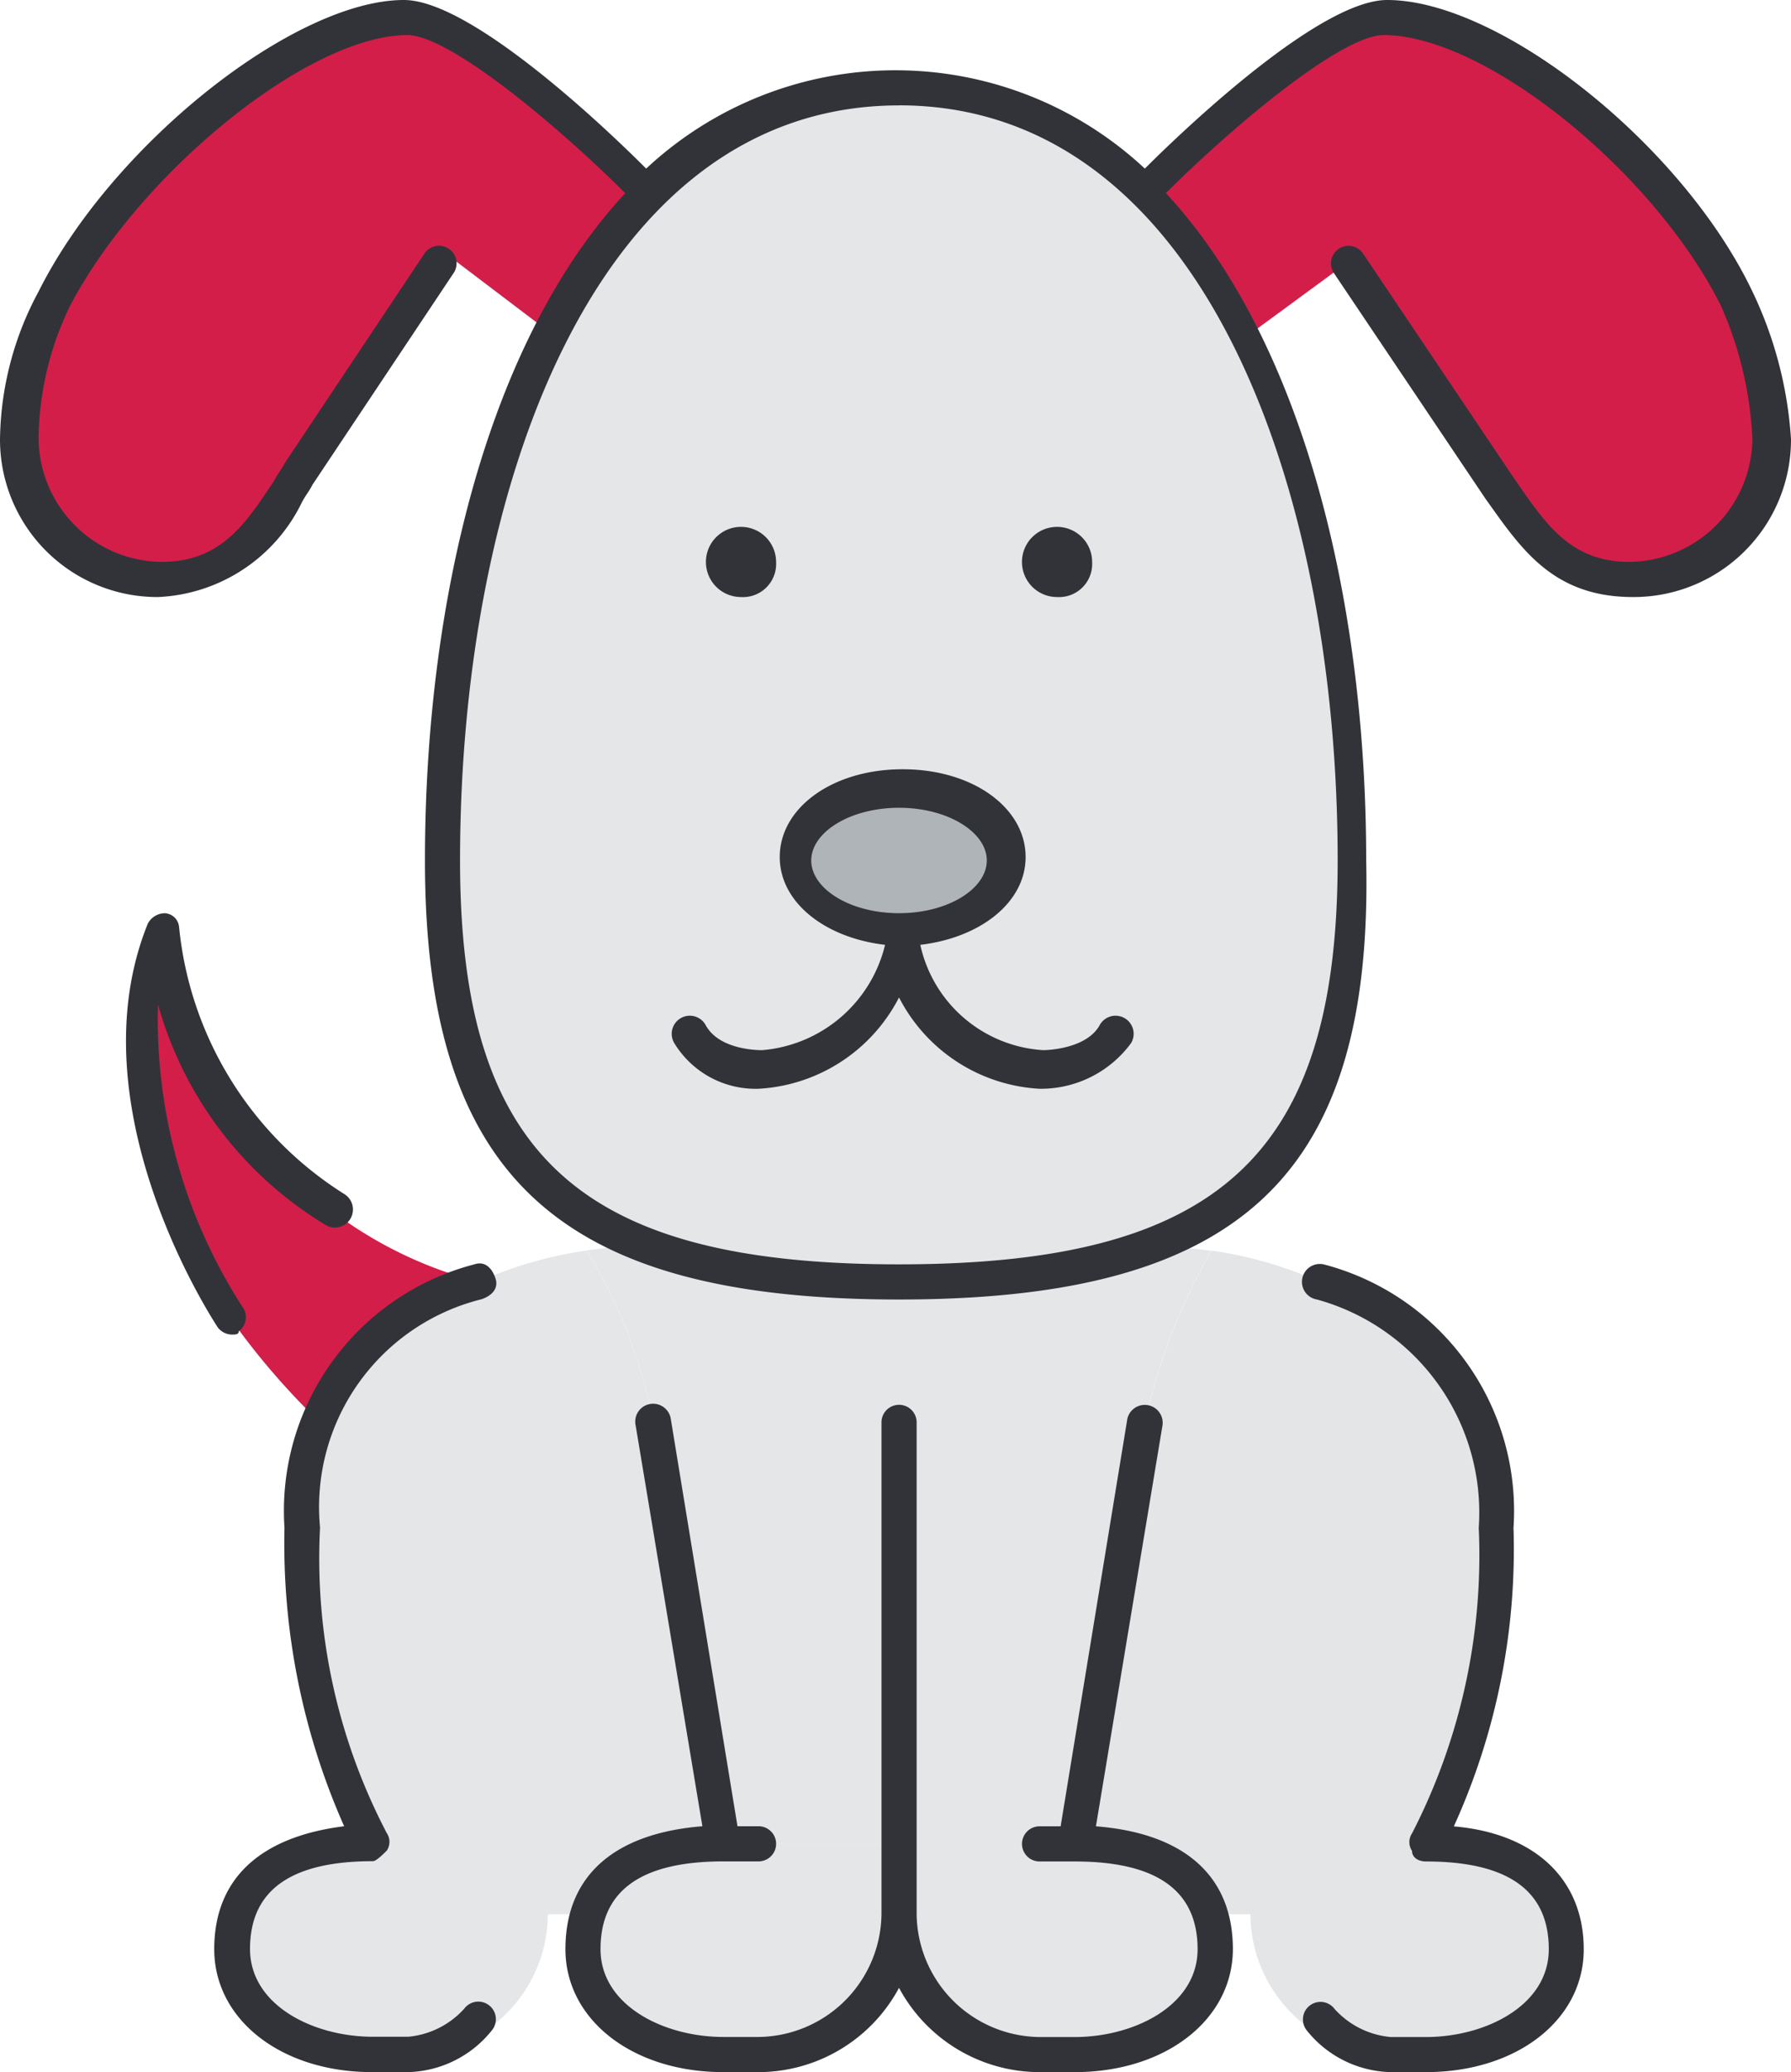 <svg xmlns="http://www.w3.org/2000/svg" width="25.932" height="30" viewBox="0 0 25.932 30">
  <g id="Group_5213" data-name="Group 5213" transform="translate(-34.132)">
    <path id="Path_5770" data-name="Path 5770" d="M151.872,38.113a13.071,13.071,0,0,1-7.22,0c-2.085-.763-3-2.492-3-5.593a18.075,18.075,0,0,1,1.525-7.627,7.63,7.63,0,0,1,1.424-2.034,5.035,5.035,0,0,1,7.22,0,6.63,6.63,0,0,1,1.424,2.034,17.182,17.182,0,0,1,1.576,7.627c.051,3.1-.915,4.831-2.949,5.593" transform="translate(-101.113 -20.062)" fill="#e5e6e8"/>
    <path id="Path_5771" data-name="Path 5771" d="M180.363,311.578V312.6a2.04,2.04,0,0,0,2.034,2.034h.508c1.119,0,2.034-.61,2.034-1.525,0-.2-.051-.356-.051-.508-.2-.763-1.017-1.017-1.983-1.017l1.017-6.1a8.529,8.529,0,0,1,.966-2.492,5.527,5.527,0,0,0-.915-.051,10.455,10.455,0,0,1-3.61.508v8.136Zm0,1.017a2.04,2.04,0,0,1-2.034,2.034h-.508c-1.119,0-2.034-.61-2.034-1.525a1.568,1.568,0,0,1,.051-.508c.2-.763,1.017-1.017,1.983-1.017h2.542v1.017Zm0-9.153v8.136h-2.542l-1.017-6.1a7.19,7.19,0,0,0-.966-2.492,5.527,5.527,0,0,1,.915-.051A10.456,10.456,0,0,0,180.363,303.442Z" transform="translate(-133.214 -284.883)" fill="#e5e6e8"/>
    <path id="Path_5772" data-name="Path 5772" d="M95.03,313.4c-.508-1.017-2.542-1.017-2.542-1.017a8.751,8.751,0,0,1-1.017-4.576,4.647,4.647,0,0,1,.254-1.576,3.3,3.3,0,0,1,2.288-1.983,5.9,5.9,0,0,1,1.576-.458,7.189,7.189,0,0,1,.966,2.492l1.017,6.1c-.966,0-1.729.305-1.983,1.017H95.03Zm-2.542-1.017s2.034,0,2.542,1.017A2.04,2.04,0,0,1,93,315.431h-.508c-1.119,0-2.034-.61-2.034-1.525C90.454,312.787,91.369,312.38,92.488,312.38Z" transform="translate(-52.966 -285.685)" fill="#e5e6e8"/>
    <path id="Path_5773" data-name="Path 5773" d="M73.469,232.02A3.391,3.391,0,0,0,71.181,234H71.13a10.513,10.513,0,0,1-1.22-1.424s-2.034-3.051-1.017-5.593a5.506,5.506,0,0,0,2.542,4.068,6,6,0,0,0,2.034.966" transform="translate(-32.421 -213.461)" fill="#d31e49"/>
    <path id="Path_5774" data-name="Path 5774" d="M300.339,312.38c1.119,0,2.034.407,2.034,1.525,0,.915-.915,1.525-2.034,1.525h-.508A2.04,2.04,0,0,1,297.8,313.4h-.559c-.2-.763-1.017-1.017-1.983-1.017l1.017-6.1a8.527,8.527,0,0,1,.966-2.492,5.9,5.9,0,0,1,1.576.458,3.407,3.407,0,0,1,2.542,3.559,8.751,8.751,0,0,1-1.017,4.576Z" transform="translate(-245.563 -285.685)" fill="#e4e5e7"/>
    <path id="Path_5775" data-name="Path 5775" d="M49.158,6.808a8.543,8.543,0,0,0-1.424,2.034h0L46.26,7.724l-.051.1-2.034,3.051c-.508.712-.915,1.525-2.034,1.525a2.04,2.04,0,0,1-2.034-2.034,5.43,5.43,0,0,1,.508-2.034C41.632,6.3,44.175,4.266,45.7,4.266c.966,0,3.458,2.542,3.458,2.542Z" transform="translate(-5.619 -4.012)" fill="#d31e49"/>
    <path id="Path_5776" data-name="Path 5776" d="M315.451,8.842a7.631,7.631,0,0,0-1.424-2.034h0s2.491-2.542,3.508-2.542c1.525,0,4.068,2.034,5.085,4.068a5.43,5.43,0,0,1,.509,2.034,2.04,2.04,0,0,1-2.034,2.034c-1.119,0-1.525-.763-2.034-1.525l-2.034-3.051-.051-.1-1.525,1.119Z" transform="translate(-263.217 -4.012)" fill="#d31e49"/>
    <path id="Path_5777" data-name="Path 5777" d="M228.511,192c.864,0,1.525.458,1.525,1.017s-.661,1.017-1.525,1.017-1.525-.458-1.525-1.017.661-1.017,1.525-1.017" transform="translate(-181.362 -180.559)" fill="#afb4b8"/>
    <path id="Path_5778" data-name="Path 5778" d="M54.776,30h-.508a1.6,1.6,0,0,1-1.22-.61.254.254,0,0,1,.407-.305h0a1.242,1.242,0,0,0,.814.407h.508c.864,0,1.78-.458,1.78-1.271,0-.864-.61-1.271-1.78-1.271-.1,0-.2-.051-.2-.153a.227.227,0,0,1,0-.254,8.8,8.8,0,0,0,.966-4.424A3.2,3.2,0,0,0,53.2,18.814a.259.259,0,1,1,.1-.508,3.687,3.687,0,0,1,2.746,3.814,9.693,9.693,0,0,1-.864,4.322c1.17.1,1.881.763,1.881,1.78S56.1,30,54.776,30Zm-5.085,0h-.508a2.313,2.313,0,0,1-2.034-1.22A2.313,2.313,0,0,1,45.115,30h-.508c-1.322,0-2.288-.763-2.288-1.78,0-1.068.712-1.678,1.983-1.78l-.966-5.8a.259.259,0,1,1,.508-.1l.966,5.9h.305a.254.254,0,1,1,0,.509h-.508c-1.17,0-1.78.407-1.78,1.271,0,.814.915,1.271,1.78,1.271h.508a1.8,1.8,0,0,0,1.78-1.78V20.593a.254.254,0,1,1,.509,0v7.119a1.8,1.8,0,0,0,1.78,1.78h.508c.864,0,1.78-.458,1.78-1.271,0-.864-.61-1.271-1.78-1.271h-.508a.254.254,0,1,1,0-.509h.305l.966-5.9a.259.259,0,0,1,.508.1L50,26.441c1.271.1,1.983.712,1.983,1.78C51.98,29.237,51.013,30,49.691,30ZM40.03,30h-.508c-1.322,0-2.288-.763-2.288-1.78s.661-1.627,1.881-1.78a10.094,10.094,0,0,1-.864-4.322A3.687,3.687,0,0,1,41,18.305c.153-.051.254.051.305.2s-.051.254-.2.305a3.1,3.1,0,0,0-2.339,3.305,8.574,8.574,0,0,0,.966,4.424.227.227,0,0,1,0,.254c-.051.051-.153.153-.2.153-1.17,0-1.78.407-1.78,1.271,0,.814.915,1.271,1.78,1.271h.508a1.242,1.242,0,0,0,.814-.407.254.254,0,0,1,.407.305A1.6,1.6,0,0,1,40.03,30ZM37.488,19.322a.264.264,0,0,1-.2-.1c-.1-.153-2.085-3.2-1.017-5.847a.28.28,0,0,1,.254-.153.219.219,0,0,1,.2.2,5.166,5.166,0,0,0,2.39,3.864.262.262,0,0,1-.254.458,5.431,5.431,0,0,1-2.441-3.2,7.674,7.674,0,0,0,1.22,4.373.251.251,0,0,1-.051.356C37.59,19.322,37.539,19.322,37.488,19.322Zm9.661-.508c-4.932,0-6.864-1.78-6.864-6.356,0-3.763.915-7.525,2.9-9.661C42.217,1.831,40.641.508,40.03.508c-1.424,0-3.864,1.983-4.881,3.915a4.48,4.48,0,0,0-.458,1.932,1.8,1.8,0,0,0,1.78,1.78c.864,0,1.22-.559,1.627-1.17.051-.1.1-.153.153-.254l2.034-3.051a.254.254,0,0,1,.407.305L38.657,7.017c-.051.1-.1.153-.153.254A2.434,2.434,0,0,1,36.42,8.644a2.279,2.279,0,0,1-2.288-2.288,4.614,4.614,0,0,1,.559-2.136C35.759,2.085,38.4,0,39.98,0c.966,0,2.9,1.831,3.508,2.441a5.289,5.289,0,0,1,7.22,0C51.319,1.831,53.251,0,54.217,0c1.627,0,4.271,2.085,5.288,4.22a5.8,5.8,0,0,1,.559,2.136,2.279,2.279,0,0,1-2.288,2.288c-1.17,0-1.627-.712-2.136-1.424L53.454,3.966a.254.254,0,0,1,.407-.305l2.186,3.254c.458.661.814,1.22,1.678,1.22a1.8,1.8,0,0,0,1.78-1.78,5.356,5.356,0,0,0-.458-1.932C58.081,2.491,55.641.508,54.166.508c-.61,0-2.186,1.322-3.153,2.288,1.983,2.136,2.9,5.9,2.9,9.661C54.013,17.034,52.081,18.814,47.149,18.814Zm0-17.288c-4.373,0-6.356,5.492-6.356,10.932,0,4.271,1.729,5.847,6.356,5.847S53.5,16.729,53.5,12.458C53.5,7.017,51.522,1.525,47.149,1.525Zm2.034,14.237a2.438,2.438,0,0,1-2.034-1.322,2.438,2.438,0,0,1-2.034,1.322,1.378,1.378,0,0,1-1.22-.661.262.262,0,1,1,.458-.254c.2.356.763.356.814.356a2,2,0,0,0,1.78-1.525c-.864-.1-1.525-.61-1.525-1.271,0-.712.763-1.271,1.78-1.271s1.78.559,1.78,1.271c0,.661-.661,1.17-1.525,1.271a1.944,1.944,0,0,0,1.78,1.525s.61,0,.814-.356a.262.262,0,1,1,.458.254A1.62,1.62,0,0,1,49.183,15.763Zm-2.034-4.068c-.712,0-1.271.356-1.271.763s.559.763,1.271.763,1.271-.356,1.271-.763S47.861,11.695,47.149,11.695Zm2.288-3.051a.508.508,0,1,1,.508-.508A.48.48,0,0,1,49.437,8.644Zm-4.576,0a.508.508,0,1,1,.508-.508A.48.48,0,0,1,44.861,8.644Z" transform="translate(0)" fill="#323338"/>
  </g>
</svg>
